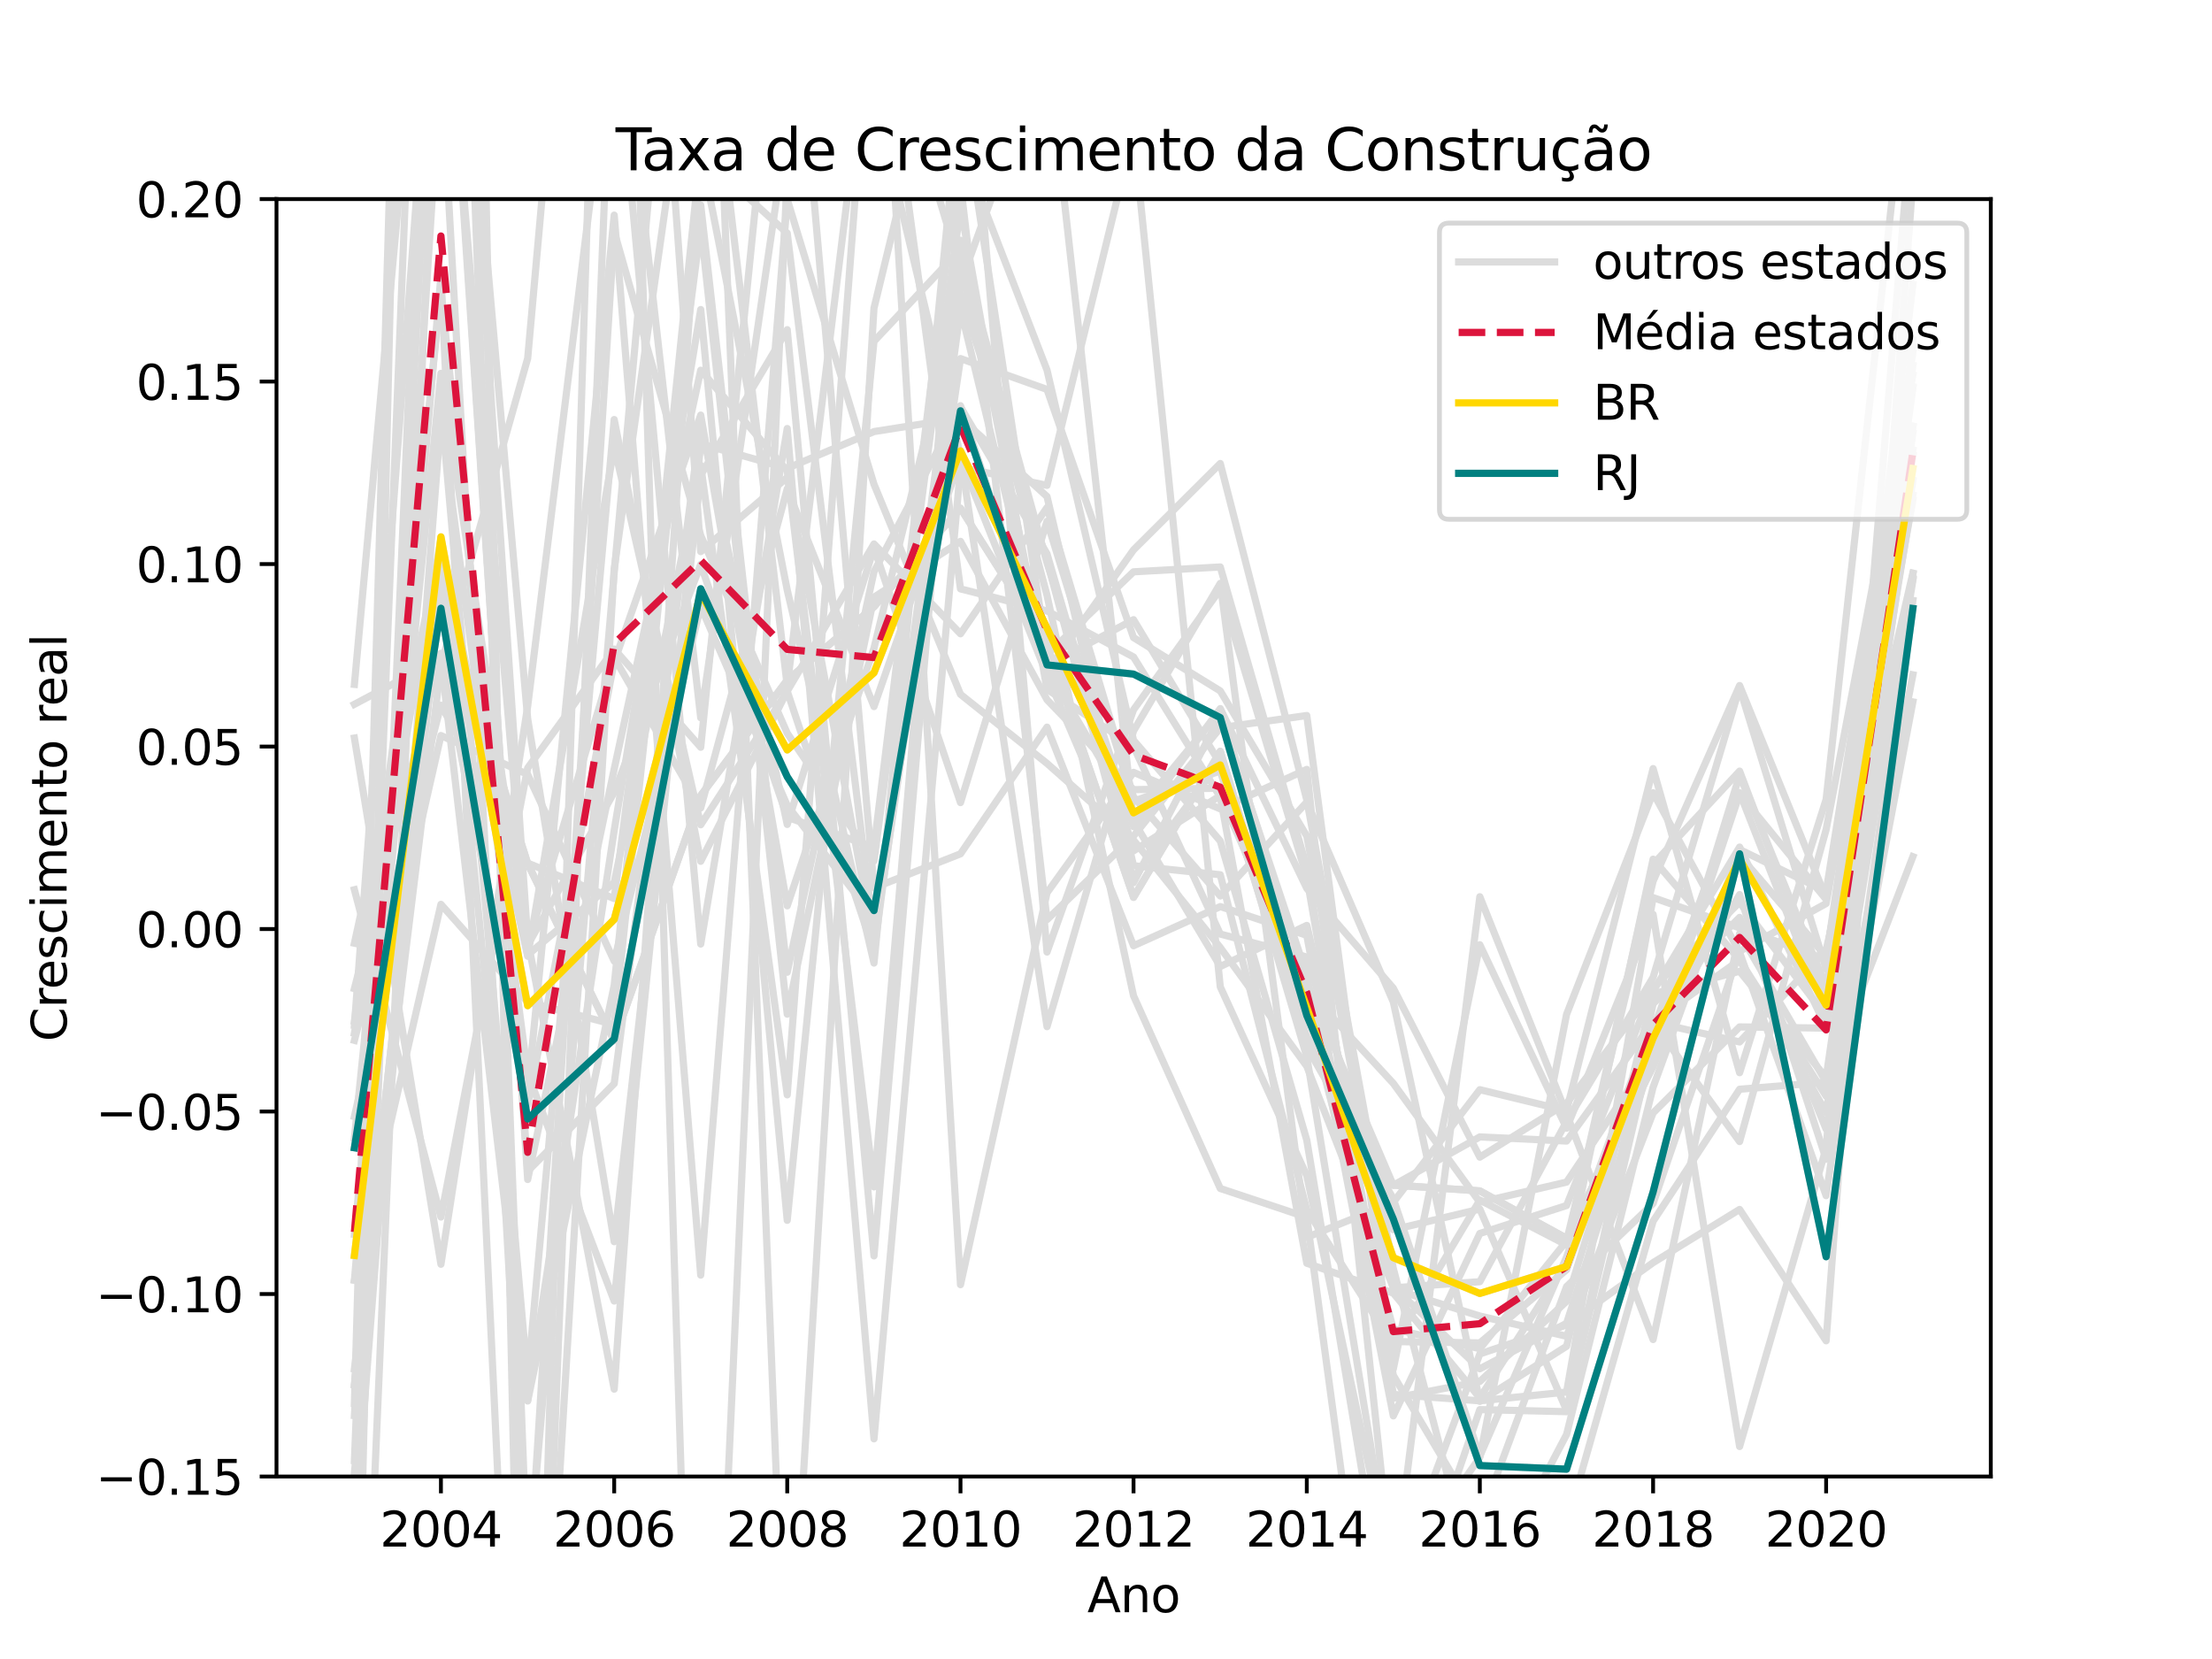 <?xml version="1.0" encoding="utf-8" standalone="no"?>
<!DOCTYPE svg PUBLIC "-//W3C//DTD SVG 1.1//EN"
  "http://www.w3.org/Graphics/SVG/1.1/DTD/svg11.dtd">
<svg xmlns:xlink="http://www.w3.org/1999/xlink" width="460.8pt" height="345.6pt" viewBox="0 0 460.8 345.6" xmlns="http://www.w3.org/2000/svg" version="1.1">
 <defs>
  <style type="text/css">*{stroke-linejoin: round; stroke-linecap: butt}</style>
 </defs>
 <g id="figure_1">
  <g id="patch_1">
   <path d="M 0 345.6 
L 460.8 345.6 
L 460.8 0 
L 0 0 
z
" style="fill: #ffffff"/>
  </g>
  <g id="axes_1">
   <g id="patch_2">
    <path d="M 57.6 307.584 
L 414.72 307.584 
L 414.72 41.472 
L 57.6 41.472 
z
" style="fill: #ffffff"/>
   </g>
   <g id="matplotlib.axis_1">
    <g id="xtick_1">
     <g id="line2d_1">
      <defs>
       <path id="ma79e30db3b" d="M 0 0 
L 0 3.5 
" style="stroke: #000000; stroke-width: 0.8"/>
      </defs>
      <g>
       <use xlink:href="#ma79e30db3b" x="91.855" y="307.584" style="stroke: #000000; stroke-width: 0.8"/>
      </g>
     </g>
     <g id="text_1">
      <!-- 2004 -->
      <g transform="translate(79.13 322.182) scale(0.1 -0.1)">
       <defs>
        <path id="DejaVuSans-32" d="M 1228 531 
L 3431 531 
L 3431 0 
L 469 0 
L 469 531 
Q 828 903 1448 1529 
Q 2069 2156 2228 2338 
Q 2531 2678 2651 2914 
Q 2772 3150 2772 3378 
Q 2772 3750 2511 3984 
Q 2250 4219 1831 4219 
Q 1534 4219 1204 4116 
Q 875 4013 500 3803 
L 500 4441 
Q 881 4594 1212 4672 
Q 1544 4750 1819 4750 
Q 2544 4750 2975 4387 
Q 3406 4025 3406 3419 
Q 3406 3131 3298 2873 
Q 3191 2616 2906 2266 
Q 2828 2175 2409 1742 
Q 1991 1309 1228 531 
z
" transform="scale(0.016)"/>
        <path id="DejaVuSans-30" d="M 2034 4250 
Q 1547 4250 1301 3770 
Q 1056 3291 1056 2328 
Q 1056 1369 1301 889 
Q 1547 409 2034 409 
Q 2525 409 2770 889 
Q 3016 1369 3016 2328 
Q 3016 3291 2770 3770 
Q 2525 4250 2034 4250 
z
M 2034 4750 
Q 2819 4750 3233 4129 
Q 3647 3509 3647 2328 
Q 3647 1150 3233 529 
Q 2819 -91 2034 -91 
Q 1250 -91 836 529 
Q 422 1150 422 2328 
Q 422 3509 836 4129 
Q 1250 4750 2034 4750 
z
" transform="scale(0.016)"/>
        <path id="DejaVuSans-34" d="M 2419 4116 
L 825 1625 
L 2419 1625 
L 2419 4116 
z
M 2253 4666 
L 3047 4666 
L 3047 1625 
L 3713 1625 
L 3713 1100 
L 3047 1100 
L 3047 0 
L 2419 0 
L 2419 1100 
L 313 1100 
L 313 1709 
L 2253 4666 
z
" transform="scale(0.016)"/>
       </defs>
       <use xlink:href="#DejaVuSans-32"/>
       <use xlink:href="#DejaVuSans-30" x="63.623"/>
       <use xlink:href="#DejaVuSans-30" x="127.246"/>
       <use xlink:href="#DejaVuSans-34" x="190.869"/>
      </g>
     </g>
    </g>
    <g id="xtick_2">
     <g id="line2d_2">
      <g>
       <use xlink:href="#ma79e30db3b" x="127.95" y="307.584" style="stroke: #000000; stroke-width: 0.8"/>
      </g>
     </g>
     <g id="text_2">
      <!-- 2006 -->
      <g transform="translate(115.225 322.182) scale(0.1 -0.1)">
       <defs>
        <path id="DejaVuSans-36" d="M 2113 2584 
Q 1688 2584 1439 2293 
Q 1191 2003 1191 1497 
Q 1191 994 1439 701 
Q 1688 409 2113 409 
Q 2538 409 2786 701 
Q 3034 994 3034 1497 
Q 3034 2003 2786 2293 
Q 2538 2584 2113 2584 
z
M 3366 4563 
L 3366 3988 
Q 3128 4100 2886 4159 
Q 2644 4219 2406 4219 
Q 1781 4219 1451 3797 
Q 1122 3375 1075 2522 
Q 1259 2794 1537 2939 
Q 1816 3084 2150 3084 
Q 2853 3084 3261 2657 
Q 3669 2231 3669 1497 
Q 3669 778 3244 343 
Q 2819 -91 2113 -91 
Q 1303 -91 875 529 
Q 447 1150 447 2328 
Q 447 3434 972 4092 
Q 1497 4750 2381 4750 
Q 2619 4750 2861 4703 
Q 3103 4656 3366 4563 
z
" transform="scale(0.016)"/>
       </defs>
       <use xlink:href="#DejaVuSans-32"/>
       <use xlink:href="#DejaVuSans-30" x="63.623"/>
       <use xlink:href="#DejaVuSans-30" x="127.246"/>
       <use xlink:href="#DejaVuSans-36" x="190.869"/>
      </g>
     </g>
    </g>
    <g id="xtick_3">
     <g id="line2d_3">
      <g>
       <use xlink:href="#ma79e30db3b" x="163.995" y="307.584" style="stroke: #000000; stroke-width: 0.8"/>
      </g>
     </g>
     <g id="text_3">
      <!-- 2008 -->
      <g transform="translate(151.27 322.182) scale(0.1 -0.1)">
       <defs>
        <path id="DejaVuSans-38" d="M 2034 2216 
Q 1584 2216 1326 1975 
Q 1069 1734 1069 1313 
Q 1069 891 1326 650 
Q 1584 409 2034 409 
Q 2484 409 2743 651 
Q 3003 894 3003 1313 
Q 3003 1734 2745 1975 
Q 2488 2216 2034 2216 
z
M 1403 2484 
Q 997 2584 770 2862 
Q 544 3141 544 3541 
Q 544 4100 942 4425 
Q 1341 4750 2034 4750 
Q 2731 4750 3128 4425 
Q 3525 4100 3525 3541 
Q 3525 3141 3298 2862 
Q 3072 2584 2669 2484 
Q 3125 2378 3379 2068 
Q 3634 1759 3634 1313 
Q 3634 634 3220 271 
Q 2806 -91 2034 -91 
Q 1263 -91 848 271 
Q 434 634 434 1313 
Q 434 1759 690 2068 
Q 947 2378 1403 2484 
z
M 1172 3481 
Q 1172 3119 1398 2916 
Q 1625 2713 2034 2713 
Q 2441 2713 2670 2916 
Q 2900 3119 2900 3481 
Q 2900 3844 2670 4047 
Q 2441 4250 2034 4250 
Q 1625 4250 1398 4047 
Q 1172 3844 1172 3481 
z
" transform="scale(0.016)"/>
       </defs>
       <use xlink:href="#DejaVuSans-32"/>
       <use xlink:href="#DejaVuSans-30" x="63.623"/>
       <use xlink:href="#DejaVuSans-30" x="127.246"/>
       <use xlink:href="#DejaVuSans-38" x="190.869"/>
      </g>
     </g>
    </g>
    <g id="xtick_4">
     <g id="line2d_4">
      <g>
       <use xlink:href="#ma79e30db3b" x="200.09" y="307.584" style="stroke: #000000; stroke-width: 0.8"/>
      </g>
     </g>
     <g id="text_4">
      <!-- 2010 -->
      <g transform="translate(187.365 322.182) scale(0.1 -0.1)">
       <defs>
        <path id="DejaVuSans-31" d="M 794 531 
L 1825 531 
L 1825 4091 
L 703 3866 
L 703 4441 
L 1819 4666 
L 2450 4666 
L 2450 531 
L 3481 531 
L 3481 0 
L 794 0 
L 794 531 
z
" transform="scale(0.016)"/>
       </defs>
       <use xlink:href="#DejaVuSans-32"/>
       <use xlink:href="#DejaVuSans-30" x="63.623"/>
       <use xlink:href="#DejaVuSans-31" x="127.246"/>
       <use xlink:href="#DejaVuSans-30" x="190.869"/>
      </g>
     </g>
    </g>
    <g id="xtick_5">
     <g id="line2d_5">
      <g>
       <use xlink:href="#ma79e30db3b" x="236.135" y="307.584" style="stroke: #000000; stroke-width: 0.8"/>
      </g>
     </g>
     <g id="text_5">
      <!-- 2012 -->
      <g transform="translate(223.41 322.182) scale(0.1 -0.1)">
       <use xlink:href="#DejaVuSans-32"/>
       <use xlink:href="#DejaVuSans-30" x="63.623"/>
       <use xlink:href="#DejaVuSans-31" x="127.246"/>
       <use xlink:href="#DejaVuSans-32" x="190.869"/>
      </g>
     </g>
    </g>
    <g id="xtick_6">
     <g id="line2d_6">
      <g>
       <use xlink:href="#ma79e30db3b" x="272.23" y="307.584" style="stroke: #000000; stroke-width: 0.8"/>
      </g>
     </g>
     <g id="text_6">
      <!-- 2014 -->
      <g transform="translate(259.505 322.182) scale(0.1 -0.1)">
       <use xlink:href="#DejaVuSans-32"/>
       <use xlink:href="#DejaVuSans-30" x="63.623"/>
       <use xlink:href="#DejaVuSans-31" x="127.246"/>
       <use xlink:href="#DejaVuSans-34" x="190.869"/>
      </g>
     </g>
    </g>
    <g id="xtick_7">
     <g id="line2d_7">
      <g>
       <use xlink:href="#ma79e30db3b" x="308.275" y="307.584" style="stroke: #000000; stroke-width: 0.8"/>
      </g>
     </g>
     <g id="text_7">
      <!-- 2016 -->
      <g transform="translate(295.55 322.182) scale(0.1 -0.1)">
       <use xlink:href="#DejaVuSans-32"/>
       <use xlink:href="#DejaVuSans-30" x="63.623"/>
       <use xlink:href="#DejaVuSans-31" x="127.246"/>
       <use xlink:href="#DejaVuSans-36" x="190.869"/>
      </g>
     </g>
    </g>
    <g id="xtick_8">
     <g id="line2d_8">
      <g>
       <use xlink:href="#ma79e30db3b" x="344.37" y="307.584" style="stroke: #000000; stroke-width: 0.8"/>
      </g>
     </g>
     <g id="text_8">
      <!-- 2018 -->
      <g transform="translate(331.645 322.182) scale(0.1 -0.1)">
       <use xlink:href="#DejaVuSans-32"/>
       <use xlink:href="#DejaVuSans-30" x="63.623"/>
       <use xlink:href="#DejaVuSans-31" x="127.246"/>
       <use xlink:href="#DejaVuSans-38" x="190.869"/>
      </g>
     </g>
    </g>
    <g id="xtick_9">
     <g id="line2d_9">
      <g>
       <use xlink:href="#ma79e30db3b" x="380.415" y="307.584" style="stroke: #000000; stroke-width: 0.8"/>
      </g>
     </g>
     <g id="text_9">
      <!-- 2020 -->
      <g transform="translate(367.69 322.182) scale(0.1 -0.1)">
       <use xlink:href="#DejaVuSans-32"/>
       <use xlink:href="#DejaVuSans-30" x="63.623"/>
       <use xlink:href="#DejaVuSans-32" x="127.246"/>
       <use xlink:href="#DejaVuSans-30" x="190.869"/>
      </g>
     </g>
    </g>
    <g id="text_10">
     <!-- Ano -->
     <g transform="translate(226.512 335.861) scale(0.1 -0.1)">
      <defs>
       <path id="DejaVuSans-41" d="M 2188 4044 
L 1331 1722 
L 3047 1722 
L 2188 4044 
z
M 1831 4666 
L 2547 4666 
L 4325 0 
L 3669 0 
L 3244 1197 
L 1141 1197 
L 716 0 
L 50 0 
L 1831 4666 
z
" transform="scale(0.016)"/>
       <path id="DejaVuSans-6e" d="M 3513 2113 
L 3513 0 
L 2938 0 
L 2938 2094 
Q 2938 2591 2744 2837 
Q 2550 3084 2163 3084 
Q 1697 3084 1428 2787 
Q 1159 2491 1159 1978 
L 1159 0 
L 581 0 
L 581 3500 
L 1159 3500 
L 1159 2956 
Q 1366 3272 1645 3428 
Q 1925 3584 2291 3584 
Q 2894 3584 3203 3211 
Q 3513 2838 3513 2113 
z
" transform="scale(0.016)"/>
       <path id="DejaVuSans-6f" d="M 1959 3097 
Q 1497 3097 1228 2736 
Q 959 2375 959 1747 
Q 959 1119 1226 758 
Q 1494 397 1959 397 
Q 2419 397 2687 759 
Q 2956 1122 2956 1747 
Q 2956 2369 2687 2733 
Q 2419 3097 1959 3097 
z
M 1959 3584 
Q 2709 3584 3137 3096 
Q 3566 2609 3566 1747 
Q 3566 888 3137 398 
Q 2709 -91 1959 -91 
Q 1206 -91 779 398 
Q 353 888 353 1747 
Q 353 2609 779 3096 
Q 1206 3584 1959 3584 
z
" transform="scale(0.016)"/>
      </defs>
      <use xlink:href="#DejaVuSans-41"/>
      <use xlink:href="#DejaVuSans-6e" x="68.408"/>
      <use xlink:href="#DejaVuSans-6f" x="131.787"/>
     </g>
    </g>
   </g>
   <g id="matplotlib.axis_2">
    <g id="ytick_1">
     <g id="line2d_10">
      <defs>
       <path id="m1d5281f786" d="M 0 0 
L -3.5 0 
" style="stroke: #000000; stroke-width: 0.8"/>
      </defs>
      <g>
       <use xlink:href="#m1d5281f786" x="57.6" y="307.584" style="stroke: #000000; stroke-width: 0.8"/>
      </g>
     </g>
     <g id="text_11">
      <!-- −0.15 -->
      <g transform="translate(19.955 311.383) scale(0.1 -0.1)">
       <defs>
        <path id="DejaVuSans-2212" d="M 678 2272 
L 4684 2272 
L 4684 1741 
L 678 1741 
L 678 2272 
z
" transform="scale(0.016)"/>
        <path id="DejaVuSans-2e" d="M 684 794 
L 1344 794 
L 1344 0 
L 684 0 
L 684 794 
z
" transform="scale(0.016)"/>
        <path id="DejaVuSans-35" d="M 691 4666 
L 3169 4666 
L 3169 4134 
L 1269 4134 
L 1269 2991 
Q 1406 3038 1543 3061 
Q 1681 3084 1819 3084 
Q 2600 3084 3056 2656 
Q 3513 2228 3513 1497 
Q 3513 744 3044 326 
Q 2575 -91 1722 -91 
Q 1428 -91 1123 -41 
Q 819 9 494 109 
L 494 744 
Q 775 591 1075 516 
Q 1375 441 1709 441 
Q 2250 441 2565 725 
Q 2881 1009 2881 1497 
Q 2881 1984 2565 2268 
Q 2250 2553 1709 2553 
Q 1456 2553 1204 2497 
Q 953 2441 691 2322 
L 691 4666 
z
" transform="scale(0.016)"/>
       </defs>
       <use xlink:href="#DejaVuSans-2212"/>
       <use xlink:href="#DejaVuSans-30" x="83.789"/>
       <use xlink:href="#DejaVuSans-2e" x="147.412"/>
       <use xlink:href="#DejaVuSans-31" x="179.199"/>
       <use xlink:href="#DejaVuSans-35" x="242.822"/>
      </g>
     </g>
    </g>
    <g id="ytick_2">
     <g id="line2d_11">
      <g>
       <use xlink:href="#m1d5281f786" x="57.6" y="269.568" style="stroke: #000000; stroke-width: 0.8"/>
      </g>
     </g>
     <g id="text_12">
      <!-- −0.10 -->
      <g transform="translate(19.955 273.367) scale(0.1 -0.1)">
       <use xlink:href="#DejaVuSans-2212"/>
       <use xlink:href="#DejaVuSans-30" x="83.789"/>
       <use xlink:href="#DejaVuSans-2e" x="147.412"/>
       <use xlink:href="#DejaVuSans-31" x="179.199"/>
       <use xlink:href="#DejaVuSans-30" x="242.822"/>
      </g>
     </g>
    </g>
    <g id="ytick_3">
     <g id="line2d_12">
      <g>
       <use xlink:href="#m1d5281f786" x="57.6" y="231.552" style="stroke: #000000; stroke-width: 0.8"/>
      </g>
     </g>
     <g id="text_13">
      <!-- −0.05 -->
      <g transform="translate(19.955 235.351) scale(0.1 -0.1)">
       <use xlink:href="#DejaVuSans-2212"/>
       <use xlink:href="#DejaVuSans-30" x="83.789"/>
       <use xlink:href="#DejaVuSans-2e" x="147.412"/>
       <use xlink:href="#DejaVuSans-30" x="179.199"/>
       <use xlink:href="#DejaVuSans-35" x="242.822"/>
      </g>
     </g>
    </g>
    <g id="ytick_4">
     <g id="line2d_13">
      <g>
       <use xlink:href="#m1d5281f786" x="57.6" y="193.536" style="stroke: #000000; stroke-width: 0.8"/>
      </g>
     </g>
     <g id="text_14">
      <!-- 0.00 -->
      <g transform="translate(28.334 197.335) scale(0.1 -0.1)">
       <use xlink:href="#DejaVuSans-30"/>
       <use xlink:href="#DejaVuSans-2e" x="63.623"/>
       <use xlink:href="#DejaVuSans-30" x="95.41"/>
       <use xlink:href="#DejaVuSans-30" x="159.033"/>
      </g>
     </g>
    </g>
    <g id="ytick_5">
     <g id="line2d_14">
      <g>
       <use xlink:href="#m1d5281f786" x="57.6" y="155.52" style="stroke: #000000; stroke-width: 0.8"/>
      </g>
     </g>
     <g id="text_15">
      <!-- 0.05 -->
      <g transform="translate(28.334 159.319) scale(0.1 -0.1)">
       <use xlink:href="#DejaVuSans-30"/>
       <use xlink:href="#DejaVuSans-2e" x="63.623"/>
       <use xlink:href="#DejaVuSans-30" x="95.41"/>
       <use xlink:href="#DejaVuSans-35" x="159.033"/>
      </g>
     </g>
    </g>
    <g id="ytick_6">
     <g id="line2d_15">
      <g>
       <use xlink:href="#m1d5281f786" x="57.6" y="117.504" style="stroke: #000000; stroke-width: 0.8"/>
      </g>
     </g>
     <g id="text_16">
      <!-- 0.10 -->
      <g transform="translate(28.334 121.303) scale(0.1 -0.1)">
       <use xlink:href="#DejaVuSans-30"/>
       <use xlink:href="#DejaVuSans-2e" x="63.623"/>
       <use xlink:href="#DejaVuSans-31" x="95.41"/>
       <use xlink:href="#DejaVuSans-30" x="159.033"/>
      </g>
     </g>
    </g>
    <g id="ytick_7">
     <g id="line2d_16">
      <g>
       <use xlink:href="#m1d5281f786" x="57.6" y="79.488" style="stroke: #000000; stroke-width: 0.8"/>
      </g>
     </g>
     <g id="text_17">
      <!-- 0.15 -->
      <g transform="translate(28.334 83.287) scale(0.1 -0.1)">
       <use xlink:href="#DejaVuSans-30"/>
       <use xlink:href="#DejaVuSans-2e" x="63.623"/>
       <use xlink:href="#DejaVuSans-31" x="95.41"/>
       <use xlink:href="#DejaVuSans-35" x="159.033"/>
      </g>
     </g>
    </g>
    <g id="ytick_8">
     <g id="line2d_17">
      <g>
       <use xlink:href="#m1d5281f786" x="57.6" y="41.472" style="stroke: #000000; stroke-width: 0.8"/>
      </g>
     </g>
     <g id="text_18">
      <!-- 0.20 -->
      <g transform="translate(28.334 45.271) scale(0.1 -0.1)">
       <use xlink:href="#DejaVuSans-30"/>
       <use xlink:href="#DejaVuSans-2e" x="63.623"/>
       <use xlink:href="#DejaVuSans-32" x="95.41"/>
       <use xlink:href="#DejaVuSans-30" x="159.033"/>
      </g>
     </g>
    </g>
    <g id="text_19">
     <!-- Crescimento real -->
     <g transform="translate(13.875 216.979) rotate(-90) scale(0.1 -0.1)">
      <defs>
       <path id="DejaVuSans-43" d="M 4122 4306 
L 4122 3641 
Q 3803 3938 3442 4084 
Q 3081 4231 2675 4231 
Q 1875 4231 1450 3742 
Q 1025 3253 1025 2328 
Q 1025 1406 1450 917 
Q 1875 428 2675 428 
Q 3081 428 3442 575 
Q 3803 722 4122 1019 
L 4122 359 
Q 3791 134 3420 21 
Q 3050 -91 2638 -91 
Q 1578 -91 968 557 
Q 359 1206 359 2328 
Q 359 3453 968 4101 
Q 1578 4750 2638 4750 
Q 3056 4750 3426 4639 
Q 3797 4528 4122 4306 
z
" transform="scale(0.016)"/>
       <path id="DejaVuSans-72" d="M 2631 2963 
Q 2534 3019 2420 3045 
Q 2306 3072 2169 3072 
Q 1681 3072 1420 2755 
Q 1159 2438 1159 1844 
L 1159 0 
L 581 0 
L 581 3500 
L 1159 3500 
L 1159 2956 
Q 1341 3275 1631 3429 
Q 1922 3584 2338 3584 
Q 2397 3584 2469 3576 
Q 2541 3569 2628 3553 
L 2631 2963 
z
" transform="scale(0.016)"/>
       <path id="DejaVuSans-65" d="M 3597 1894 
L 3597 1613 
L 953 1613 
Q 991 1019 1311 708 
Q 1631 397 2203 397 
Q 2534 397 2845 478 
Q 3156 559 3463 722 
L 3463 178 
Q 3153 47 2828 -22 
Q 2503 -91 2169 -91 
Q 1331 -91 842 396 
Q 353 884 353 1716 
Q 353 2575 817 3079 
Q 1281 3584 2069 3584 
Q 2775 3584 3186 3129 
Q 3597 2675 3597 1894 
z
M 3022 2063 
Q 3016 2534 2758 2815 
Q 2500 3097 2075 3097 
Q 1594 3097 1305 2825 
Q 1016 2553 972 2059 
L 3022 2063 
z
" transform="scale(0.016)"/>
       <path id="DejaVuSans-73" d="M 2834 3397 
L 2834 2853 
Q 2591 2978 2328 3040 
Q 2066 3103 1784 3103 
Q 1356 3103 1142 2972 
Q 928 2841 928 2578 
Q 928 2378 1081 2264 
Q 1234 2150 1697 2047 
L 1894 2003 
Q 2506 1872 2764 1633 
Q 3022 1394 3022 966 
Q 3022 478 2636 193 
Q 2250 -91 1575 -91 
Q 1294 -91 989 -36 
Q 684 19 347 128 
L 347 722 
Q 666 556 975 473 
Q 1284 391 1588 391 
Q 1994 391 2212 530 
Q 2431 669 2431 922 
Q 2431 1156 2273 1281 
Q 2116 1406 1581 1522 
L 1381 1569 
Q 847 1681 609 1914 
Q 372 2147 372 2553 
Q 372 3047 722 3315 
Q 1072 3584 1716 3584 
Q 2034 3584 2315 3537 
Q 2597 3491 2834 3397 
z
" transform="scale(0.016)"/>
       <path id="DejaVuSans-63" d="M 3122 3366 
L 3122 2828 
Q 2878 2963 2633 3030 
Q 2388 3097 2138 3097 
Q 1578 3097 1268 2742 
Q 959 2388 959 1747 
Q 959 1106 1268 751 
Q 1578 397 2138 397 
Q 2388 397 2633 464 
Q 2878 531 3122 666 
L 3122 134 
Q 2881 22 2623 -34 
Q 2366 -91 2075 -91 
Q 1284 -91 818 406 
Q 353 903 353 1747 
Q 353 2603 823 3093 
Q 1294 3584 2113 3584 
Q 2378 3584 2631 3529 
Q 2884 3475 3122 3366 
z
" transform="scale(0.016)"/>
       <path id="DejaVuSans-69" d="M 603 3500 
L 1178 3500 
L 1178 0 
L 603 0 
L 603 3500 
z
M 603 4863 
L 1178 4863 
L 1178 4134 
L 603 4134 
L 603 4863 
z
" transform="scale(0.016)"/>
       <path id="DejaVuSans-6d" d="M 3328 2828 
Q 3544 3216 3844 3400 
Q 4144 3584 4550 3584 
Q 5097 3584 5394 3201 
Q 5691 2819 5691 2113 
L 5691 0 
L 5113 0 
L 5113 2094 
Q 5113 2597 4934 2840 
Q 4756 3084 4391 3084 
Q 3944 3084 3684 2787 
Q 3425 2491 3425 1978 
L 3425 0 
L 2847 0 
L 2847 2094 
Q 2847 2600 2669 2842 
Q 2491 3084 2119 3084 
Q 1678 3084 1418 2786 
Q 1159 2488 1159 1978 
L 1159 0 
L 581 0 
L 581 3500 
L 1159 3500 
L 1159 2956 
Q 1356 3278 1631 3431 
Q 1906 3584 2284 3584 
Q 2666 3584 2933 3390 
Q 3200 3197 3328 2828 
z
" transform="scale(0.016)"/>
       <path id="DejaVuSans-74" d="M 1172 4494 
L 1172 3500 
L 2356 3500 
L 2356 3053 
L 1172 3053 
L 1172 1153 
Q 1172 725 1289 603 
Q 1406 481 1766 481 
L 2356 481 
L 2356 0 
L 1766 0 
Q 1100 0 847 248 
Q 594 497 594 1153 
L 594 3053 
L 172 3053 
L 172 3500 
L 594 3500 
L 594 4494 
L 1172 4494 
z
" transform="scale(0.016)"/>
       <path id="DejaVuSans-20" transform="scale(0.016)"/>
       <path id="DejaVuSans-61" d="M 2194 1759 
Q 1497 1759 1228 1600 
Q 959 1441 959 1056 
Q 959 750 1161 570 
Q 1363 391 1709 391 
Q 2188 391 2477 730 
Q 2766 1069 2766 1631 
L 2766 1759 
L 2194 1759 
z
M 3341 1997 
L 3341 0 
L 2766 0 
L 2766 531 
Q 2569 213 2275 61 
Q 1981 -91 1556 -91 
Q 1019 -91 701 211 
Q 384 513 384 1019 
Q 384 1609 779 1909 
Q 1175 2209 1959 2209 
L 2766 2209 
L 2766 2266 
Q 2766 2663 2505 2880 
Q 2244 3097 1772 3097 
Q 1472 3097 1187 3025 
Q 903 2953 641 2809 
L 641 3341 
Q 956 3463 1253 3523 
Q 1550 3584 1831 3584 
Q 2591 3584 2966 3190 
Q 3341 2797 3341 1997 
z
" transform="scale(0.016)"/>
       <path id="DejaVuSans-6c" d="M 603 4863 
L 1178 4863 
L 1178 0 
L 603 0 
L 603 4863 
z
" transform="scale(0.016)"/>
      </defs>
      <use xlink:href="#DejaVuSans-43"/>
      <use xlink:href="#DejaVuSans-72" x="69.824"/>
      <use xlink:href="#DejaVuSans-65" x="108.688"/>
      <use xlink:href="#DejaVuSans-73" x="170.211"/>
      <use xlink:href="#DejaVuSans-63" x="222.311"/>
      <use xlink:href="#DejaVuSans-69" x="277.291"/>
      <use xlink:href="#DejaVuSans-6d" x="305.074"/>
      <use xlink:href="#DejaVuSans-65" x="402.486"/>
      <use xlink:href="#DejaVuSans-6e" x="464.01"/>
      <use xlink:href="#DejaVuSans-74" x="527.389"/>
      <use xlink:href="#DejaVuSans-6f" x="566.598"/>
      <use xlink:href="#DejaVuSans-20" x="627.779"/>
      <use xlink:href="#DejaVuSans-72" x="659.566"/>
      <use xlink:href="#DejaVuSans-65" x="698.43"/>
      <use xlink:href="#DejaVuSans-61" x="759.953"/>
      <use xlink:href="#DejaVuSans-6c" x="821.232"/>
     </g>
    </g>
   </g>
   <g id="line2d_18">
    <path d="M 73.833 185.349 
L 91.855 253.529 
L 109.927 159.983 
L 127.95 135.212 
L 145.973 155.669 
L 161.814 -1 
M 165.874 -1 
L 182.067 184.958 
L 200.09 177.867 
L 218.113 151.478 
L 236.135 197.016 
L 254.207 188.855 
L 272.23 194.852 
L 290.253 291.275 
L 308.275 287.786 
L 326.347 271.088 
L 344.37 213.015 
L 362.393 237.812 
L 380.415 172.808 
L 398.487 78.142 
" clip-path="url(#p42c8d5fb1e)" style="fill: none; stroke: #dcdcdc; stroke-width: 1.5; stroke-linecap: square"/>
   </g>
   <g id="line2d_19">
    <path d="M 73.833 304.267 
L 86.138 -1 
M 97.299 -1 
L 109.927 327.962 
L 127.95 119.287 
L 138.972 -1 
M 149.099 -1 
L 163.318 346.6 
M 164.996 346.6 
L 182.067 64.179 
L 197.917 -1 
M 200.863 -1 
L 218.113 198.329 
L 236.135 147.866 
L 254.207 122.775 
L 272.23 182.766 
L 290.253 286.506 
L 308.275 316.871 
L 326.347 268.02 
L 344.37 250.709 
L 362.393 198.164 
L 380.415 188.217 
L 398.487 88.753 
" clip-path="url(#p42c8d5fb1e)" style="fill: none; stroke: #dcdcdc; stroke-width: 1.5; stroke-linecap: square"/>
   </g>
   <g id="line2d_20">
    <path d="M 73.833 306.802 
L 91.855 117.94 
L 109.927 199.199 
L 127.95 93.007 
L 145.973 171.818 
L 163.995 143.978 
L 182.067 113.314 
L 200.09 132.03 
L 218.113 105.733 
L 236.135 166.016 
L 254.207 186.646 
L 272.23 167.093 
L 290.253 208.721 
L 308.275 291.918 
L 326.347 280.448 
L 344.37 207.031 
L 362.393 202.332 
L 380.415 224.513 
L 398.487 100.059 
" clip-path="url(#p42c8d5fb1e)" style="fill: none; stroke: #dcdcdc; stroke-width: 1.5; stroke-linecap: square"/>
   </g>
   <g id="line2d_21">
    <path d="M 73.833 213.595 
L 89.917 -1 
M 93.581 -1 
L 109.927 243.99 
L 127.95 225.737 
L 145.973 88.168 
L 163.995 171.742 
L 182.067 114.146 
L 200.09 167.194 
L 218.113 108.583 
L 236.135 166.901 
L 254.207 160.604 
L 272.23 218.061 
L 290.253 249.723 
L 308.275 303.329 
L 326.347 261.845 
L 344.37 212.882 
L 362.393 217.054 
L 380.415 197.907 
L 398.487 119.387 
" clip-path="url(#p42c8d5fb1e)" style="fill: none; stroke: #dcdcdc; stroke-width: 1.5; stroke-linecap: square"/>
   </g>
   <g id="line2d_22">
    <path d="M 73.833 266.663 
L 91.855 57.411 
L 105.559 346.6 
M 112.834 346.6 
L 123.796 -1 
M 137.537 -1 
L 145.973 114.911 
L 163.995 99.453 
L 182.067 196.326 
L 200.09 74.695 
L 218.113 81.128 
L 236.135 132.819 
L 254.207 143.936 
L 272.23 174.159 
L 290.253 268.543 
L 308.275 274.154 
L 326.347 278.368 
L 344.37 231.839 
L 362.393 213.921 
L 380.415 214.185 
L 398.487 90.23 
" clip-path="url(#p42c8d5fb1e)" style="fill: none; stroke: #dcdcdc; stroke-width: 1.5; stroke-linecap: square"/>
   </g>
   <g id="line2d_23">
    <path d="M 76.405 346.6 
L 91.256 -1 
M 93.052 -1 
L 109.927 196.885 
L 127.95 165.047 
L 145.973 117.574 
L 163.995 170.26 
L 182.067 176.475 
L 200.09 30.462 
L 218.113 77.1 
L 236.135 154.205 
L 254.207 175.198 
L 272.23 237.532 
L 290.253 345.76 
L 308.275 293.647 
L 326.347 294.077 
L 344.37 209.099 
L 362.393 191.111 
L 380.415 235.216 
L 398.487 140.579 
" clip-path="url(#p42c8d5fb1e)" style="fill: none; stroke: #dcdcdc; stroke-width: 1.5; stroke-linecap: square"/>
   </g>
   <g id="line2d_24">
    <path d="M 73.833 341.039 
L 88.765 -1 
M 96.637 -1 
L 109.927 195.801 
L 127.95 289.392 
L 145.973 32.193 
L 163.995 48.577 
L 182.067 194.751 
L 200.09 59.035 
L 218.113 9.482 
L 236.135 171.005 
L 254.207 201.338 
L 272.23 192.781 
L 290.253 268.045 
L 308.275 285.144 
L 326.347 275.669 
L 344.37 219.998 
L 362.393 161.481 
L 380.415 205.527 
L 398.487 104.124 
" clip-path="url(#p42c8d5fb1e)" style="fill: none; stroke: #dcdcdc; stroke-width: 1.5; stroke-linecap: square"/>
   </g>
   <g id="line2d_25">
    <path d="M 73.833 294.873 
L 91.855 13.015 
L 109.927 333.8 
L 127.95 48.221 
L 145.973 111.554 
L 163.995 152.736 
L 182.067 179.354 
L 200.09 43.082 
L 218.113 143.598 
L 236.135 155.509 
L 254.207 194.577 
L 272.23 199.368 
L 290.253 256.187 
L 308.275 251.873 
L 326.347 293.8 
L 344.37 216.778 
L 362.393 186.36 
L 380.415 241.48 
L 398.487 146.219 
" clip-path="url(#p42c8d5fb1e)" style="fill: none; stroke: #dcdcdc; stroke-width: 1.5; stroke-linecap: square"/>
   </g>
   <g id="line2d_26">
    <path d="M 73.833 257.136 
L 91.855 77.774 
L 109.927 196.747 
L 127.95 136.978 
L 145.973 168.314 
L 163.995 101.833 
L 182.067 147.195 
L 200.09 95.522 
L 218.113 140.64 
L 236.135 182.806 
L 254.207 158.595 
L 272.23 209.86 
L 290.253 279.467 
L 308.275 279.755 
L 326.347 264.505 
L 344.37 214.553 
L 362.393 165.127 
L 380.415 211.067 
L 398.487 120.533 
" clip-path="url(#p42c8d5fb1e)" style="fill: none; stroke: #dcdcdc; stroke-width: 1.5; stroke-linecap: square"/>
   </g>
   <g id="line2d_27">
    <path d="M 73.833 292.372 
L 82.308 -1 
M 99.824 -1 
L 108.205 346.6 
M 114.226 346.6 
L 127.95 118.487 
L 144.85 -1 
M 146.915 -1 
L 163.995 142.87 
L 181.706 -1 
M 182.948 -1 
L 200.09 56.12 
L 218.113 124.017 
L 236.135 207.442 
L 254.207 247.582 
L 272.23 253.593 
L 284.816 346.6 
M 320.787 346.6 
L 326.347 317.68 
L 344.37 254.408 
L 362.393 226.909 
L 380.415 225.449 
L 398.487 178.463 
" clip-path="url(#p42c8d5fb1e)" style="fill: none; stroke: #dcdcdc; stroke-width: 1.5; stroke-linecap: square"/>
   </g>
   <g id="line2d_28">
    <path d="M 73.833 216.731 
L 91.855 146.896 
L 109.927 179.799 
L 127.95 187.193 
L 145.973 47.157 
L 163.995 211.267 
L 182.067 124.408 
L 200.09 112.774 
L 218.113 145.768 
L 236.135 164.499 
L 254.207 164.2 
L 272.23 210.287 
L 290.253 276.841 
L 308.275 280.953 
L 326.347 258.539 
L 344.37 183.565 
L 362.393 142.809 
L 380.415 187.057 
L 398.487 80.554 
" clip-path="url(#p42c8d5fb1e)" style="fill: none; stroke: #dcdcdc; stroke-width: 1.5; stroke-linecap: square"/>
   </g>
   <g id="line2d_29">
    <path d="M 73.833 205.936 
L 91.855 136.094 
L 109.927 227.502 
L 127.95 44.815 
L 145.973 265.628 
L 163.995 41.536 
L 182.067 100.876 
L 200.09 144.644 
L 218.113 159.036 
L 236.135 175.01 
L 254.207 197.395 
L 272.23 222.115 
L 290.253 268.282 
L 308.275 267 
L 326.347 233.628 
L 344.37 203.602 
L 362.393 143.234 
L 380.415 201.941 
L 398.487 93.733 
" clip-path="url(#p42c8d5fb1e)" style="fill: none; stroke: #dcdcdc; stroke-width: 1.5; stroke-linecap: square"/>
   </g>
   <g id="line2d_30">
    <path d="M 73.833 239.098 
L 91.855 126.709 
L 109.927 233.11 
L 127.95 216.447 
L 145.973 122.649 
L 163.995 161.812 
L 182.067 189.689 
L 200.09 85.576 
L 218.113 138.512 
L 236.135 140.426 
L 254.207 149.49 
L 272.23 211.547 
L 290.253 253.946 
L 308.275 305.303 
L 326.347 306.057 
L 344.37 248.322 
L 362.393 177.862 
L 380.415 261.803 
L 398.487 126.759 
" clip-path="url(#p42c8d5fb1e)" style="fill: none; stroke: #dcdcdc; stroke-width: 1.5; stroke-linecap: square"/>
   </g>
   <g id="line2d_31">
    <path d="M 73.833 288.499 
L 91.855 122.669 
L 109.927 179.895 
L 127.95 216.798 
L 145.973 165.74 
L 163.995 141.678 
L 182.067 126.387 
L 200.09 105.878 
L 218.113 134.335 
L 236.135 186.927 
L 254.207 156.508 
L 272.23 216.263 
L 290.253 246.871 
L 308.275 248.09 
L 326.347 257.961 
L 344.37 222.135 
L 362.393 178.279 
L 380.415 199.19 
L 398.487 94.834 
" clip-path="url(#p42c8d5fb1e)" style="fill: none; stroke: #dcdcdc; stroke-width: 1.5; stroke-linecap: square"/>
   </g>
   <g id="line2d_32">
    <path d="M 73.833 266.706 
L 91.855 188.389 
L 109.927 208.744 
L 127.95 213.438 
L 145.973 42.715 
L 163.995 202.537 
L 182.067 119.088 
L 200.09 84.774 
L 218.113 115.37 
L 236.135 177.247 
L 254.207 165.746 
L 272.23 206.161 
L 290.253 225.69 
L 308.275 250.454 
L 326.347 246.252 
L 344.37 219.462 
L 362.393 165.382 
L 380.415 187.36 
L 398.487 88.874 
" clip-path="url(#p42c8d5fb1e)" style="fill: none; stroke: #dcdcdc; stroke-width: 1.5; stroke-linecap: square"/>
   </g>
   <g id="line2d_33">
    <path d="M 73.833 146.715 
L 91.855 137.164 
L 109.927 291.712 
L 127.95 172.976 
L 145.973 64.483 
L 163.995 254.218 
L 182.067 71.11 
L 200.09 51.915 
L 218.113 117.239 
L 236.135 172.212 
L 254.207 147.611 
L 272.23 185.066 
L 290.253 205.858 
L 308.275 241.057 
L 326.347 229.845 
L 344.37 206.523 
L 362.393 176.46 
L 380.415 213.938 
L 398.487 103.144 
" clip-path="url(#p42c8d5fb1e)" style="fill: none; stroke: #dcdcdc; stroke-width: 1.5; stroke-linecap: square"/>
   </g>
   <g id="line2d_34">
    <path d="M 73.833 232.582 
L 91.855 153.225 
L 109.927 161.326 
L 127.95 200.215 
L 145.973 126.357 
L 163.995 167.794 
L 182.067 191.143 
L 200.09 84.512 
L 218.113 139.166 
L 236.135 170.039 
L 254.207 148.098 
L 272.23 204.823 
L 290.253 246.912 
L 308.275 236.837 
L 326.347 237.703 
L 344.37 212.853 
L 362.393 199.986 
L 380.415 231.729 
L 398.487 120.884 
" clip-path="url(#p42c8d5fb1e)" style="fill: none; stroke: #dcdcdc; stroke-width: 1.5; stroke-linecap: square"/>
   </g>
   <g id="line2d_35">
    <path d="M 73.833 212.742 
L 91.855 84.115 
L 109.927 287.282 
L 127.95 87.397 
L 145.973 179.426 
L 163.995 143.978 
L 182.067 198.249 
L 200.09 64.299 
L 218.113 138.688 
L 236.135 129.091 
L 254.207 159.131 
L 272.23 220.158 
L 290.253 329.86 
L 308.275 186.808 
L 326.347 232.032 
L 344.37 279.052 
L 362.393 194.471 
L 380.415 225.437 
L 398.487 119.637 
" clip-path="url(#p42c8d5fb1e)" style="fill: none; stroke: #dcdcdc; stroke-width: 1.5; stroke-linecap: square"/>
   </g>
   <g id="line2d_36">
    <path d="M 74.666 346.6 
L 82.772 -1 
M 100.343 -1 
L 107.916 346.6 
M 113.64 346.6 
L 127.624 -1 
M 128.87 -1 
L 145.973 149.533 
L 163.995 26.236 
L 172.421 -1 
M 183.942 -1 
L 200.09 267.621 
L 218.113 185.977 
L 236.135 160.892 
L 254.207 168.502 
L 272.23 160.276 
L 290.253 330.33 
L 308.275 282.046 
L 326.347 276.006 
L 344.37 263.03 
L 362.393 251.946 
L 380.415 279.313 
L 398.487 37.652 
" clip-path="url(#p42c8d5fb1e)" style="fill: none; stroke: #dcdcdc; stroke-width: 1.5; stroke-linecap: square"/>
   </g>
   <g id="line2d_37">
    <path d="M 73.833 215.226 
L 91.855 112.344 
L 109.927 291.856 
L 127.95 205.237 
L 145.973 31.386 
L 163.995 122.908 
L 182.067 200.625 
L 200.09 18.515 
L 218.113 136.365 
L 236.135 119.121 
L 254.207 118.111 
L 272.23 180.666 
L 290.253 290.484 
L 308.275 291.82 
L 326.347 289.993 
L 344.37 186.986 
L 362.393 193.295 
L 380.415 199.887 
L 398.487 76.108 
" clip-path="url(#p42c8d5fb1e)" style="fill: none; stroke: #dcdcdc; stroke-width: 1.5; stroke-linecap: square"/>
   </g>
   <g id="line2d_38">
    <path d="M 73.833 237.049 
L 91.855 60.566 
L 109.927 230.219 
L 127.95 137.906 
L 145.973 86.468 
L 163.995 188.704 
L 182.067 135.007 
L 200.09 61.339 
L 218.113 116.76 
L 236.135 183.882 
L 254.207 149.069 
L 272.23 203.114 
L 290.253 294.956 
L 308.275 256.955 
L 326.347 251.127 
L 344.37 205.765 
L 362.393 187.96 
L 380.415 211.798 
L 398.487 80.825 
" clip-path="url(#p42c8d5fb1e)" style="fill: none; stroke: #dcdcdc; stroke-width: 1.5; stroke-linecap: square"/>
   </g>
   <g id="line2d_39">
    <path d="M 73.833 319.136 
L 91.855 87.198 
L 109.927 223.632 
L 127.95 271.032 
L 145.973 92.465 
L 163.995 97.549 
L 182.067 89.904 
L 200.09 87.059 
L 218.113 103.437 
L 236.135 180.344 
L 254.207 182.228 
L 272.23 252.032 
L 290.253 280.236 
L 308.275 249.998 
L 326.347 259.34 
L 344.37 180.036 
L 362.393 160.633 
L 380.415 208.165 
L 398.487 59.27 
" clip-path="url(#p42c8d5fb1e)" style="fill: none; stroke: #dcdcdc; stroke-width: 1.5; stroke-linecap: square"/>
   </g>
   <g id="line2d_40">
    <path d="M 73.833 261.533 
L 91.855 111.84 
L 109.927 209.5 
L 127.95 191.535 
L 145.973 123.609 
L 163.995 156.225 
L 182.067 140.153 
L 200.09 93.927 
L 218.113 130.83 
L 236.135 169.328 
L 254.207 159.355 
L 272.23 209.813 
L 290.253 261.999 
L 308.275 269.448 
L 326.347 263.833 
L 344.37 216.283 
L 362.393 178.975 
L 380.415 209.394 
L 398.487 97.611 
" clip-path="url(#p42c8d5fb1e)" style="fill: none; stroke: #dcdcdc; stroke-width: 1.5; stroke-linecap: square"/>
   </g>
   <g id="line2d_41">
    <path d="M 73.833 196.488 
L 91.855 113.863 
L 109.927 198.922 
L 127.95 183.83 
L 145.973 96.929 
L 163.995 228.081 
L 181.331 -1 
M 183.381 -1 
L 200.09 122.674 
L 218.113 127.27 
L 236.135 136.859 
L 254.207 166.043 
L 272.23 263.155 
L 290.253 269.385 
L 308.275 291.204 
L 326.347 262.918 
L 344.37 178.981 
L 362.393 199.956 
L 380.415 228.341 
L 398.487 70.796 
" clip-path="url(#p42c8d5fb1e)" style="fill: none; stroke: #dcdcdc; stroke-width: 1.5; stroke-linecap: square"/>
   </g>
   <g id="line2d_42">
    <path d="M 73.833 285.164 
L 91.855 138.543 
L 109.927 74.646 
L 116.701 -1 
M 131.988 -1 
L 143.162 346.6 
M 149.934 346.6 
L 163.995 36.243 
L 182.067 19.584 
L 200.09 94.902 
L 218.113 213.873 
L 236.135 152.263 
L 254.207 121.526 
L 272.23 257.761 
L 290.253 250.457 
L 308.275 226.999 
L 326.347 231.383 
L 344.37 160.113 
L 362.393 223.463 
L 380.415 166.539 
L 398.487 1.997 
" clip-path="url(#p42c8d5fb1e)" style="fill: none; stroke: #dcdcdc; stroke-width: 1.5; stroke-linecap: square"/>
   </g>
   <g id="line2d_43">
    <path d="M 73.833 142.57 
L 86.936 -1 
M 96.616 -1 
L 109.927 149.744 
L 127.95 258.669 
L 145.973 98.984 
L 163.995 68.677 
L 182.067 261.63 
L 200.09 50.046 
L 218.113 139.948 
L 236.135 114.552 
L 254.207 96.556 
L 272.23 166.631 
L 290.253 264.251 
L 308.275 333.167 
L 326.347 298.83 
L 344.37 226.484 
L 362.393 176.974 
L 380.415 185.705 
L 398.487 73.452 
" clip-path="url(#p42c8d5fb1e)" style="fill: none; stroke: #dcdcdc; stroke-width: 1.5; stroke-linecap: square"/>
   </g>
   <g id="line2d_44">
    <path d="M 73.833 153.751 
L 91.855 263.37 
L 109.927 147.103 
L 127.95 1.38 
L 145.973 196.661 
L 163.995 89.272 
L 182.067 299.737 
L 200.09 97.331 
L 218.113 101.112 
L 236.135 27.56 
L 254.207 205.578 
L 272.23 244.923 
L 290.253 329.296 
L 308.275 303.594 
L 326.347 211.301 
L 344.37 165.137 
L 362.393 198.382 
L 380.415 249.078 
L 398.487 125.086 
" clip-path="url(#p42c8d5fb1e)" style="fill: none; stroke: #dcdcdc; stroke-width: 1.5; stroke-linecap: square"/>
   </g>
   <g id="line2d_45">
    <path d="M 73.833 319.723 
L 90.359 -1 
M 93.759 -1 
L 109.927 245.712 
L 127.95 160.191 
L 145.973 77.122 
L 163.995 98.076 
L 182.067 247.249 
L 200.09 38.313 
L 218.113 191.574 
L 236.135 174.164 
L 254.207 151.597 
L 272.23 149.055 
L 290.253 285.173 
L 308.275 196.806 
L 326.347 235.028 
L 344.37 190.481 
L 362.393 301.332 
L 380.415 239.204 
L 398.487 21.781 
" clip-path="url(#p42c8d5fb1e)" style="fill: none; stroke: #dcdcdc; stroke-width: 1.5; stroke-linecap: square"/>
   </g>
   <g id="line2d_46">
    <path d="M 73.833 288.499 
L 91.855 122.669 
L 109.927 179.895 
L 127.95 216.798 
L 145.973 165.74 
L 163.995 141.678 
L 182.067 126.387 
L 200.09 105.878 
L 218.113 134.335 
L 236.135 186.927 
L 254.207 156.508 
L 272.23 216.263 
L 290.253 246.871 
L 308.275 248.09 
L 326.347 257.961 
L 344.37 222.135 
L 362.393 178.279 
L 380.415 199.19 
L 398.487 94.834 
" clip-path="url(#p42c8d5fb1e)" style="fill: none; stroke: #dcdcdc; stroke-width: 1.5; stroke-linecap: square"/>
   </g>
   <g id="line2d_47">
    <path d="M 73.833 256.642 
L 91.855 49.16 
L 109.927 240.048 
L 127.95 134.09 
L 145.973 116.726 
L 163.995 135.281 
L 182.067 136.983 
L 200.09 88.824 
L 218.113 131.279 
L 236.135 157.284 
L 254.207 163.981 
L 272.23 206.819 
L 290.253 277.401 
L 308.275 275.75 
L 326.347 263.831 
L 344.37 213.439 
L 362.393 195.285 
L 380.415 214.55 
L 398.487 94.143 
" clip-path="url(#p42c8d5fb1e)" style="fill: none; stroke-dasharray: 5.55,2.4; stroke-dashoffset: 0; stroke: #dc143c; stroke-width: 1.5"/>
   </g>
   <g id="line2d_48">
    <path d="M 73.833 261.533 
L 91.855 111.84 
L 109.927 209.5 
L 127.95 191.535 
L 145.973 123.609 
L 163.995 156.225 
L 182.067 140.153 
L 200.09 93.927 
L 218.113 130.83 
L 236.135 169.328 
L 254.207 159.355 
L 272.23 209.813 
L 290.253 261.999 
L 308.275 269.448 
L 326.347 263.833 
L 344.37 216.283 
L 362.393 178.975 
L 380.415 209.394 
L 398.487 97.611 
" clip-path="url(#p42c8d5fb1e)" style="fill: none; stroke: #ffd700; stroke-width: 1.5; stroke-linecap: square"/>
   </g>
   <g id="line2d_49">
    <path d="M 73.833 239.098 
L 91.855 126.709 
L 109.927 233.11 
L 127.95 216.447 
L 145.973 122.649 
L 163.995 161.812 
L 182.067 189.689 
L 200.09 85.576 
L 218.113 138.512 
L 236.135 140.426 
L 254.207 149.49 
L 272.23 211.547 
L 290.253 253.946 
L 308.275 305.303 
L 326.347 306.057 
L 344.37 248.322 
L 362.393 177.862 
L 380.415 261.803 
L 398.487 126.759 
" clip-path="url(#p42c8d5fb1e)" style="fill: none; stroke: #008080; stroke-width: 1.5; stroke-linecap: square"/>
   </g>
   <g id="patch_3">
    <path d="M 57.6 307.584 
L 57.6 41.472 
" style="fill: none; stroke: #000000; stroke-width: 0.8; stroke-linejoin: miter; stroke-linecap: square"/>
   </g>
   <g id="patch_4">
    <path d="M 414.72 307.584 
L 414.72 41.472 
" style="fill: none; stroke: #000000; stroke-width: 0.8; stroke-linejoin: miter; stroke-linecap: square"/>
   </g>
   <g id="patch_5">
    <path d="M 57.6 307.584 
L 414.72 307.584 
" style="fill: none; stroke: #000000; stroke-width: 0.8; stroke-linejoin: miter; stroke-linecap: square"/>
   </g>
   <g id="patch_6">
    <path d="M 57.6 41.472 
L 414.72 41.472 
" style="fill: none; stroke: #000000; stroke-width: 0.8; stroke-linejoin: miter; stroke-linecap: square"/>
   </g>
   <g id="text_20">
    <!-- Taxa de Crescimento da Construção -->
    <g transform="translate(128.242 35.472) scale(0.12 -0.12)">
     <defs>
      <path id="DejaVuSans-54" d="M -19 4666 
L 3928 4666 
L 3928 4134 
L 2272 4134 
L 2272 0 
L 1638 0 
L 1638 4134 
L -19 4134 
L -19 4666 
z
" transform="scale(0.016)"/>
      <path id="DejaVuSans-78" d="M 3513 3500 
L 2247 1797 
L 3578 0 
L 2900 0 
L 1881 1375 
L 863 0 
L 184 0 
L 1544 1831 
L 300 3500 
L 978 3500 
L 1906 2253 
L 2834 3500 
L 3513 3500 
z
" transform="scale(0.016)"/>
      <path id="DejaVuSans-64" d="M 2906 2969 
L 2906 4863 
L 3481 4863 
L 3481 0 
L 2906 0 
L 2906 525 
Q 2725 213 2448 61 
Q 2172 -91 1784 -91 
Q 1150 -91 751 415 
Q 353 922 353 1747 
Q 353 2572 751 3078 
Q 1150 3584 1784 3584 
Q 2172 3584 2448 3432 
Q 2725 3281 2906 2969 
z
M 947 1747 
Q 947 1113 1208 752 
Q 1469 391 1925 391 
Q 2381 391 2643 752 
Q 2906 1113 2906 1747 
Q 2906 2381 2643 2742 
Q 2381 3103 1925 3103 
Q 1469 3103 1208 2742 
Q 947 2381 947 1747 
z
" transform="scale(0.016)"/>
      <path id="DejaVuSans-75" d="M 544 1381 
L 544 3500 
L 1119 3500 
L 1119 1403 
Q 1119 906 1312 657 
Q 1506 409 1894 409 
Q 2359 409 2629 706 
Q 2900 1003 2900 1516 
L 2900 3500 
L 3475 3500 
L 3475 0 
L 2900 0 
L 2900 538 
Q 2691 219 2414 64 
Q 2138 -91 1772 -91 
Q 1169 -91 856 284 
Q 544 659 544 1381 
z
M 1991 3584 
L 1991 3584 
z
" transform="scale(0.016)"/>
      <path id="DejaVuSans-e7" d="M 3122 3366 
L 3122 2828 
Q 2878 2963 2633 3030 
Q 2388 3097 2138 3097 
Q 1578 3097 1268 2742 
Q 959 2388 959 1747 
Q 959 1106 1268 751 
Q 1578 397 2138 397 
Q 2388 397 2633 464 
Q 2878 531 3122 666 
L 3122 134 
Q 2881 22 2623 -34 
Q 2366 -91 2075 -91 
Q 1284 -91 818 406 
Q 353 903 353 1747 
Q 353 2603 823 3093 
Q 1294 3584 2113 3584 
Q 2378 3584 2631 3529 
Q 2884 3475 3122 3366 
z
M 2311 0 
Q 2482 -194 2566 -358 
Q 2651 -522 2651 -672 
Q 2651 -950 2463 -1092 
Q 2276 -1234 1907 -1234 
Q 1764 -1234 1628 -1215 
Q 1492 -1197 1357 -1159 
L 1357 -750 
Q 1464 -803 1579 -826 
Q 1695 -850 1842 -850 
Q 2026 -850 2120 -775 
Q 2214 -700 2214 -556 
Q 2214 -463 2146 -327 
Q 2079 -191 1939 0 
L 2311 0 
z
" transform="scale(0.016)"/>
      <path id="DejaVuSans-e3" d="M 2194 1759 
Q 1497 1759 1228 1600 
Q 959 1441 959 1056 
Q 959 750 1161 570 
Q 1363 391 1709 391 
Q 2188 391 2477 730 
Q 2766 1069 2766 1631 
L 2766 1759 
L 2194 1759 
z
M 3341 1997 
L 3341 0 
L 2766 0 
L 2766 531 
Q 2569 213 2275 61 
Q 1981 -91 1556 -91 
Q 1019 -91 701 211 
Q 384 513 384 1019 
Q 384 1609 779 1909 
Q 1175 2209 1959 2209 
L 2766 2209 
L 2766 2266 
Q 2766 2663 2505 2880 
Q 2244 3097 1772 3097 
Q 1472 3097 1187 3025 
Q 903 2953 641 2809 
L 641 3341 
Q 956 3463 1253 3523 
Q 1550 3584 1831 3584 
Q 2591 3584 2966 3190 
Q 3341 2797 3341 1997 
z
M 1844 4281 
L 1665 4453 
Q 1597 4516 1545 4545 
Q 1494 4575 1453 4575 
Q 1334 4575 1278 4461 
Q 1222 4347 1215 4091 
L 825 4091 
Q 831 4513 990 4742 
Q 1150 4972 1434 4972 
Q 1553 4972 1653 4928 
Q 1753 4884 1869 4781 
L 2047 4609 
Q 2115 4547 2167 4517 
Q 2219 4488 2259 4488 
Q 2378 4488 2434 4602 
Q 2490 4716 2497 4972 
L 2887 4972 
Q 2881 4550 2721 4320 
Q 2562 4091 2278 4091 
Q 2159 4091 2059 4134 
Q 1959 4178 1844 4281 
z
" transform="scale(0.016)"/>
     </defs>
     <use xlink:href="#DejaVuSans-54"/>
     <use xlink:href="#DejaVuSans-61" x="44.584"/>
     <use xlink:href="#DejaVuSans-78" x="105.863"/>
     <use xlink:href="#DejaVuSans-61" x="165.043"/>
     <use xlink:href="#DejaVuSans-20" x="226.322"/>
     <use xlink:href="#DejaVuSans-64" x="258.109"/>
     <use xlink:href="#DejaVuSans-65" x="321.586"/>
     <use xlink:href="#DejaVuSans-20" x="383.109"/>
     <use xlink:href="#DejaVuSans-43" x="414.896"/>
     <use xlink:href="#DejaVuSans-72" x="484.721"/>
     <use xlink:href="#DejaVuSans-65" x="523.584"/>
     <use xlink:href="#DejaVuSans-73" x="585.107"/>
     <use xlink:href="#DejaVuSans-63" x="637.207"/>
     <use xlink:href="#DejaVuSans-69" x="692.188"/>
     <use xlink:href="#DejaVuSans-6d" x="719.971"/>
     <use xlink:href="#DejaVuSans-65" x="817.383"/>
     <use xlink:href="#DejaVuSans-6e" x="878.906"/>
     <use xlink:href="#DejaVuSans-74" x="942.285"/>
     <use xlink:href="#DejaVuSans-6f" x="981.494"/>
     <use xlink:href="#DejaVuSans-20" x="1042.676"/>
     <use xlink:href="#DejaVuSans-64" x="1074.463"/>
     <use xlink:href="#DejaVuSans-61" x="1137.939"/>
     <use xlink:href="#DejaVuSans-20" x="1199.219"/>
     <use xlink:href="#DejaVuSans-43" x="1231.006"/>
     <use xlink:href="#DejaVuSans-6f" x="1300.83"/>
     <use xlink:href="#DejaVuSans-6e" x="1362.012"/>
     <use xlink:href="#DejaVuSans-73" x="1425.391"/>
     <use xlink:href="#DejaVuSans-74" x="1477.49"/>
     <use xlink:href="#DejaVuSans-72" x="1516.699"/>
     <use xlink:href="#DejaVuSans-75" x="1557.812"/>
     <use xlink:href="#DejaVuSans-e7" x="1621.191"/>
     <use xlink:href="#DejaVuSans-e3" x="1676.172"/>
     <use xlink:href="#DejaVuSans-6f" x="1737.451"/>
    </g>
   </g>
   <g id="legend_1">
    <g id="patch_7">
     <path d="M 301.864 108.184 
L 407.72 108.184 
Q 409.72 108.184 409.72 106.184 
L 409.72 48.472 
Q 409.72 46.472 407.72 46.472 
L 301.864 46.472 
Q 299.864 46.472 299.864 48.472 
L 299.864 106.184 
Q 299.864 108.184 301.864 108.184 
z
" style="fill: #ffffff; opacity: 0.8; stroke: #cccccc; stroke-linejoin: miter"/>
    </g>
    <g id="line2d_50">
     <path d="M 303.864 54.57 
L 313.864 54.57 
L 323.864 54.57 
" style="fill: none; stroke: #dcdcdc; stroke-width: 1.5; stroke-linecap: square"/>
    </g>
    <g id="text_21">
     <!-- outros estados -->
     <g transform="translate(331.864 58.07) scale(0.1 -0.1)">
      <use xlink:href="#DejaVuSans-6f"/>
      <use xlink:href="#DejaVuSans-75" x="61.182"/>
      <use xlink:href="#DejaVuSans-74" x="124.561"/>
      <use xlink:href="#DejaVuSans-72" x="163.77"/>
      <use xlink:href="#DejaVuSans-6f" x="202.633"/>
      <use xlink:href="#DejaVuSans-73" x="263.814"/>
      <use xlink:href="#DejaVuSans-20" x="315.914"/>
      <use xlink:href="#DejaVuSans-65" x="347.701"/>
      <use xlink:href="#DejaVuSans-73" x="409.225"/>
      <use xlink:href="#DejaVuSans-74" x="461.324"/>
      <use xlink:href="#DejaVuSans-61" x="500.533"/>
      <use xlink:href="#DejaVuSans-64" x="561.812"/>
      <use xlink:href="#DejaVuSans-6f" x="625.289"/>
      <use xlink:href="#DejaVuSans-73" x="686.471"/>
     </g>
    </g>
    <g id="line2d_51">
     <path d="M 303.864 69.249 
L 313.864 69.249 
L 323.864 69.249 
" style="fill: none; stroke-dasharray: 5.55,2.4; stroke-dashoffset: 0; stroke: #dc143c; stroke-width: 1.5"/>
    </g>
    <g id="text_22">
     <!-- Média estados -->
     <g transform="translate(331.864 72.749) scale(0.1 -0.1)">
      <defs>
       <path id="DejaVuSans-4d" d="M 628 4666 
L 1569 4666 
L 2759 1491 
L 3956 4666 
L 4897 4666 
L 4897 0 
L 4281 0 
L 4281 4097 
L 3078 897 
L 2444 897 
L 1241 4097 
L 1241 0 
L 628 0 
L 628 4666 
z
" transform="scale(0.016)"/>
       <path id="DejaVuSans-e9" d="M 3597 1894 
L 3597 1613 
L 953 1613 
Q 991 1019 1311 708 
Q 1631 397 2203 397 
Q 2534 397 2845 478 
Q 3156 559 3463 722 
L 3463 178 
Q 3153 47 2828 -22 
Q 2503 -91 2169 -91 
Q 1331 -91 842 396 
Q 353 884 353 1716 
Q 353 2575 817 3079 
Q 1281 3584 2069 3584 
Q 2775 3584 3186 3129 
Q 3597 2675 3597 1894 
z
M 3022 2063 
Q 3016 2534 2758 2815 
Q 2500 3097 2075 3097 
Q 1594 3097 1305 2825 
Q 1016 2553 972 2059 
L 3022 2063 
z
M 2466 5119 
L 3088 5119 
L 2070 3944 
L 1591 3944 
L 2466 5119 
z
" transform="scale(0.016)"/>
      </defs>
      <use xlink:href="#DejaVuSans-4d"/>
      <use xlink:href="#DejaVuSans-e9" x="86.279"/>
      <use xlink:href="#DejaVuSans-64" x="147.803"/>
      <use xlink:href="#DejaVuSans-69" x="211.279"/>
      <use xlink:href="#DejaVuSans-61" x="239.062"/>
      <use xlink:href="#DejaVuSans-20" x="300.342"/>
      <use xlink:href="#DejaVuSans-65" x="332.129"/>
      <use xlink:href="#DejaVuSans-73" x="393.652"/>
      <use xlink:href="#DejaVuSans-74" x="445.752"/>
      <use xlink:href="#DejaVuSans-61" x="484.961"/>
      <use xlink:href="#DejaVuSans-64" x="546.24"/>
      <use xlink:href="#DejaVuSans-6f" x="609.717"/>
      <use xlink:href="#DejaVuSans-73" x="670.898"/>
     </g>
    </g>
    <g id="line2d_52">
     <path d="M 303.864 83.927 
L 313.864 83.927 
L 323.864 83.927 
" style="fill: none; stroke: #ffd700; stroke-width: 1.5; stroke-linecap: square"/>
    </g>
    <g id="text_23">
     <!-- BR -->
     <g transform="translate(331.864 87.427) scale(0.1 -0.1)">
      <defs>
       <path id="DejaVuSans-42" d="M 1259 2228 
L 1259 519 
L 2272 519 
Q 2781 519 3026 730 
Q 3272 941 3272 1375 
Q 3272 1813 3026 2020 
Q 2781 2228 2272 2228 
L 1259 2228 
z
M 1259 4147 
L 1259 2741 
L 2194 2741 
Q 2656 2741 2882 2914 
Q 3109 3088 3109 3444 
Q 3109 3797 2882 3972 
Q 2656 4147 2194 4147 
L 1259 4147 
z
M 628 4666 
L 2241 4666 
Q 2963 4666 3353 4366 
Q 3744 4066 3744 3513 
Q 3744 3084 3544 2831 
Q 3344 2578 2956 2516 
Q 3422 2416 3680 2098 
Q 3938 1781 3938 1306 
Q 3938 681 3513 340 
Q 3088 0 2303 0 
L 628 0 
L 628 4666 
z
" transform="scale(0.016)"/>
       <path id="DejaVuSans-52" d="M 2841 2188 
Q 3044 2119 3236 1894 
Q 3428 1669 3622 1275 
L 4263 0 
L 3584 0 
L 2988 1197 
Q 2756 1666 2539 1819 
Q 2322 1972 1947 1972 
L 1259 1972 
L 1259 0 
L 628 0 
L 628 4666 
L 2053 4666 
Q 2853 4666 3247 4331 
Q 3641 3997 3641 3322 
Q 3641 2881 3436 2590 
Q 3231 2300 2841 2188 
z
M 1259 4147 
L 1259 2491 
L 2053 2491 
Q 2509 2491 2742 2702 
Q 2975 2913 2975 3322 
Q 2975 3731 2742 3939 
Q 2509 4147 2053 4147 
L 1259 4147 
z
" transform="scale(0.016)"/>
      </defs>
      <use xlink:href="#DejaVuSans-42"/>
      <use xlink:href="#DejaVuSans-52" x="68.604"/>
     </g>
    </g>
    <g id="line2d_53">
     <path d="M 303.864 98.605 
L 313.864 98.605 
L 323.864 98.605 
" style="fill: none; stroke: #008080; stroke-width: 1.5; stroke-linecap: square"/>
    </g>
    <g id="text_24">
     <!-- RJ -->
     <g transform="translate(331.864 102.105) scale(0.1 -0.1)">
      <defs>
       <path id="DejaVuSans-4a" d="M 628 4666 
L 1259 4666 
L 1259 325 
Q 1259 -519 939 -900 
Q 619 -1281 -91 -1281 
L -331 -1281 
L -331 -750 
L -134 -750 
Q 284 -750 456 -515 
Q 628 -281 628 325 
L 628 4666 
z
" transform="scale(0.016)"/>
      </defs>
      <use xlink:href="#DejaVuSans-52"/>
      <use xlink:href="#DejaVuSans-4a" x="69.482"/>
     </g>
    </g>
   </g>
  </g>
 </g>
 <defs>
  <clipPath id="p42c8d5fb1e">
   <rect x="57.6" y="41.472" width="357.12" height="266.112"/>
  </clipPath>
 </defs>
</svg>
